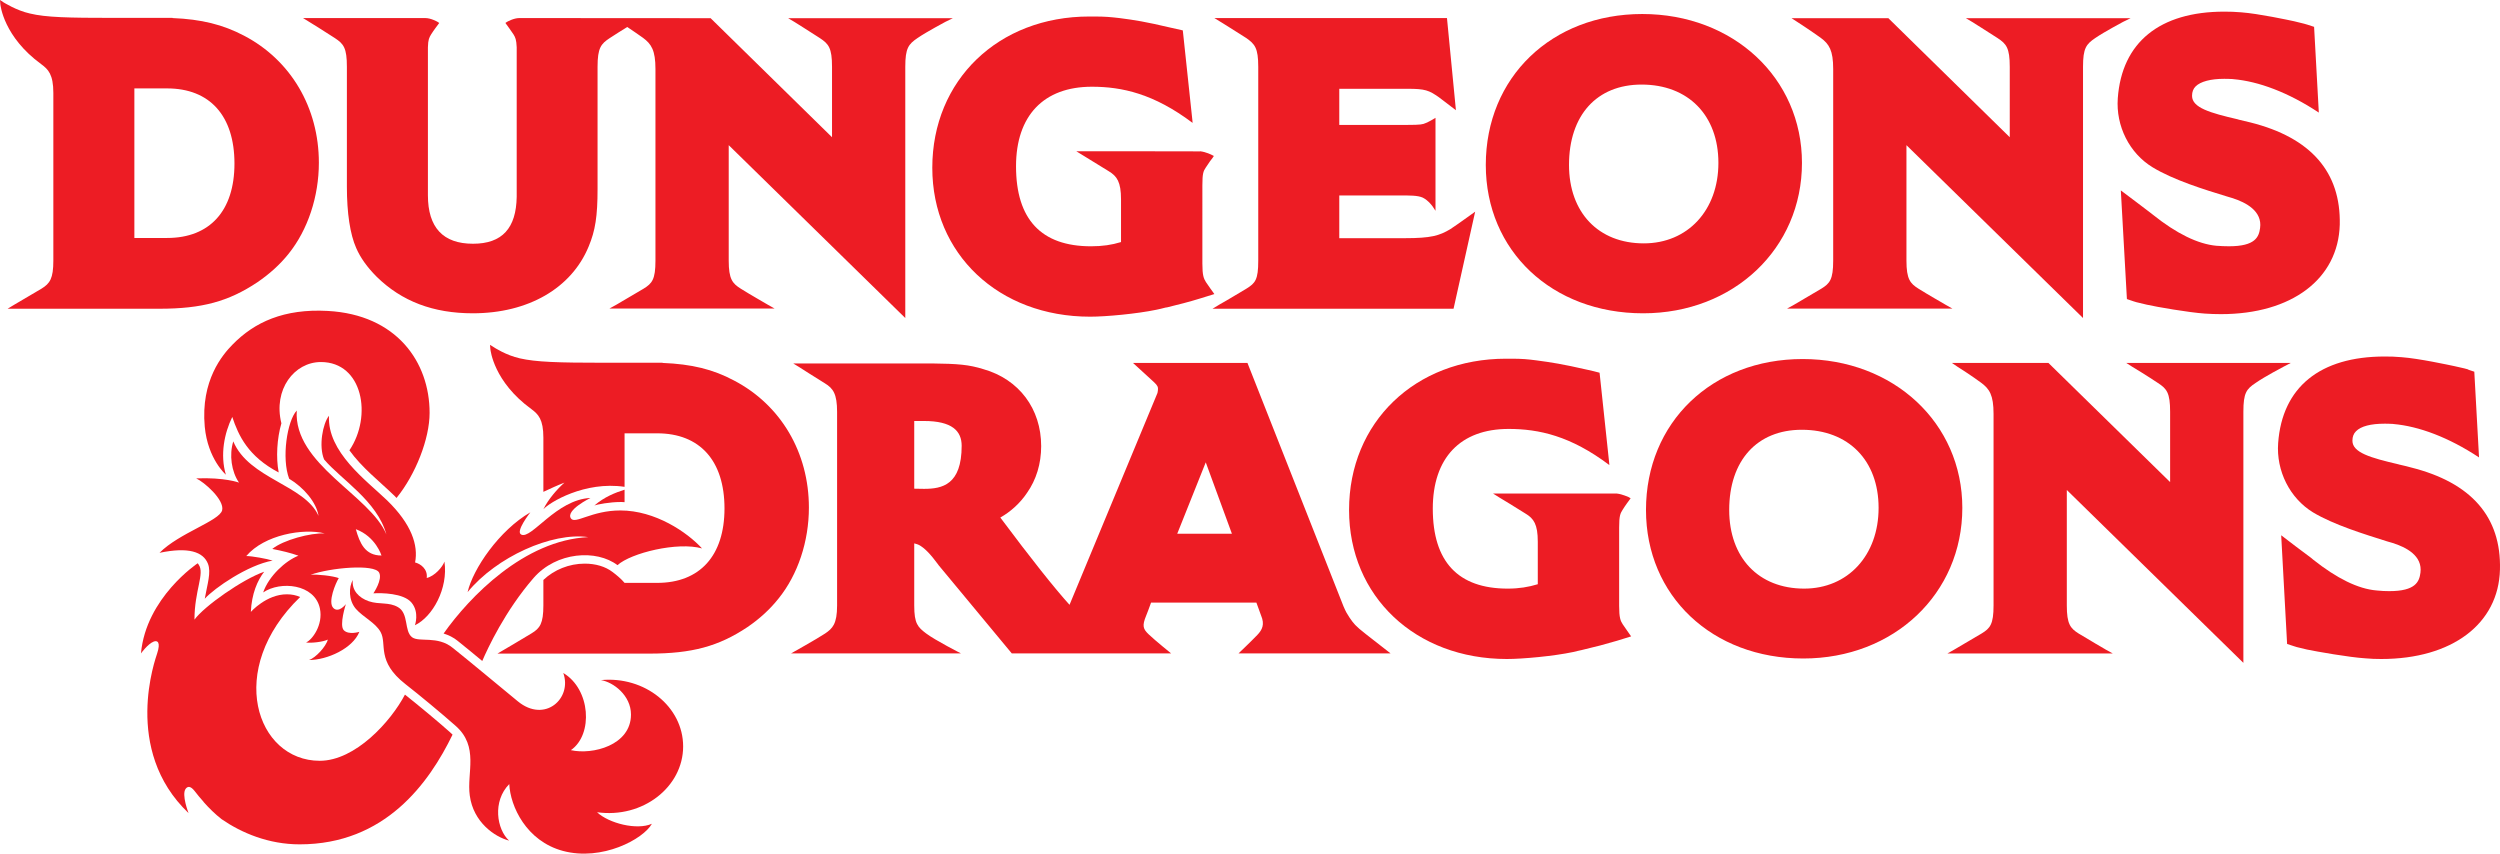 <?xml version="1.0" encoding="utf-8"?>
<!-- Generator: Adobe Illustrator 16.0.0, SVG Export Plug-In . SVG Version: 6.00 Build 0)  -->
<!DOCTYPE svg PUBLIC "-//W3C//DTD SVG 1.1//EN" "http://www.w3.org/Graphics/SVG/1.1/DTD/svg11.dtd">
<svg version="1.1" id="Layer_1" xmlns="http://www.w3.org/2000/svg" xmlns:xlink="http://www.w3.org/1999/xlink" x="0px" y="0px"
	 width="1000px" height="341.456px" viewBox="0 0 1000 341.456" enable-background="new 0 0 1000 341.456" xml:space="preserve">
<g>
	<path fill="#ED1C24" d="M248.139,200.807c0.541,0,1.081,0,1.688,0.066v-4.996c-3.646,1.148-8.238,2.954-12.086,6.347
		C238.889,201.735,244.087,200.807,248.139,200.807"/>
	<path fill="#ED1C24" d="M90.343,189.869c-2.364-7.969-0.608-16.61,2.565-23.093c2.499,7.495,6.347,15.801,18.568,22.214
		c-1.148-5.958-0.675-13.639,1.08-19.665c-3.376-13.554,5.199-24.51,15.8-24.51c16.745,0,20.662,21.607,11.411,35.313
		c4.862,6.836,12.356,12.711,17.353,17.572c0.472,0.455,1.013,0.945,1.485,1.485c7.63-9.386,13.234-23.633,13.234-34.031
		c0-20.391-13.234-39.297-40.783-40.782c-17.42-0.945-29.236,4.457-38.015,13.437c-3.983,4.052-12.829,14.315-11.141,32.883
		C83.119,183.656,90.343,189.869,90.343,189.869"/>
	<path fill="#ED1C24" d="M63.807,221.13c11.614-2.431,17.488-0.405,19.378,4.372c1.351,3.46-0.27,8.255-1.283,13.993
		c3.916-4.321,17.286-13.504,27.144-15.26c-2.296-0.742-8.238-1.823-10.533-1.823c7.225-8.507,22.822-11.208,31.397-9.047
		c-5.672-0.271-16.61,2.633-20.999,6.212c3.849,0.743,7.427,1.604,10.466,2.7c-5.199,2.026-11.884,8.171-14.112,14.703
		c6.887-4.71,20.594-3.427,22.687,6.364c1.417,6.667-3.173,12.693-5.537,13.639c1.891,0.338,6.82-0.202,8.71-1.148
		c-0.675,2.752-4.861,7.293-7.495,8.17c7.225,0,17.488-4.608,20.121-11.275c0,0-4.254,1.351-6.212-0.625
		c-1.958-1.94,0.81-10.449,0.81-10.449s-2.835,3.715-4.996,1.554c-2.363-2.296,0.945-10.061,2.161-11.968
		c-2.229-0.861-8.576-1.604-11.276-1.334c7.9-2.836,25.523-4.405,27.414-0.878c1.486,2.769-2.296,8.305-2.296,8.305
		c3.106-0.202,12.086-0.134,15.26,3.715c3.241,3.898,1.351,9.047,1.351,9.047c7.089-3.376,13.369-14.719,11.816-25.455
		c-0.743,2.161-3.916,5.808-7.089,6.55c0.472-3.578-2.499-5.688-4.659-6.212c1.351-6.888-1.418-15.344-11.208-24.848
		c-8.373-8.035-23.97-19.327-23.227-33.828c-2.499,3.106-4.186,12.154-1.958,17.472c6.819,8.051,21.202,16.542,24.915,29.995
		c-6.415-15.682-37.204-28.021-35.854-49.56c-3.849,4.118-6.145,19.108-3.038,27.278c5.874,3.512,10.938,9.504,11.749,14.854
		c-5.537-12.424-27.819-14.787-34.098-29.794c-1.688,5.351-0.743,12.104,2.295,16.492c0,0-5.739-2.16-17.15-1.688
		c3.106,1.351,11.411,8.574,10.398,12.762C87.777,208.369,71.64,213.213,63.807,221.13 M152.597,222.21
		c-6.617,0-8.71-4.996-10.263-10.533C150.301,214.648,152.597,222.21,152.597,222.21"/>
	<path fill="#ED1C24" d="M273.257,298.577c0,16.188-16.138,28.898-34.436,26.316c4.659,4.405,15.935,7.309,21.944,4.607
		c-3.444,6.195-19.987,15.058-35.583,10.871c-14.652-3.933-21.067-17.825-21.472-26.738c-6.82,6.888-4.997,18.163-0.067,22.62
		c-5.74-1.485-14.314-7.36-15.732-18.028c-1.283-9.132,3.849-19.581-5.74-27.954c-5.671-5.013-14.381-12.237-19.986-16.609
		c-11.749-9.184-7.292-16.003-9.925-20.813c-2.026-3.765-6.955-5.925-9.926-9.317c-2.971-3.494-2.836-8.644-1.215-11.546
		c-0.473,4.135,2.431,7.156,6.415,8.524c4.253,1.417,7.967,0.202,11.681,2.363c4.389,2.565,2.363,9.52,5.604,12.018
		c2.903,2.161,10.128-0.742,16.272,4.254c6.212,4.93,20.054,16.476,26.063,21.404c10.804,8.846,21.81-1.215,18.163-11.343
		c10.871,6.414,12.086,24.577,3.039,30.856c8.575,1.958,24.038-1.891,24.038-14.247c0-7.63-7.022-12.964-12.019-13.774
		C257.862,270.353,273.257,282.641,273.257,298.577"/>
	<path fill="#ED1C24" d="M179.943,292.837c0.337,0.32,0.743,0.675,1.08,1.013c-9.453,19.445-27.008,43.889-61.173,43.889
		c-12.356,0-23.16-4.523-31.195-10.061c-2.633-2.042-5.064-4.457-7.225-6.887v-0.068c-1.283-1.417-2.498-2.902-3.646-4.389
		c-1.553-1.958-2.701-1.891-3.511-0.827c-1.756,2.313,1.148,9.739,1.148,9.739c-26.671-25.387-13.099-62.051-12.559-63.874
		c1.485-4.524,0.135-5.334-1.418-4.727c-2.364,0.945-5.064,4.727-5.064,4.727c2.025-22.349,22.687-36.056,22.687-36.056
		c0.135,0.186,0.337,0.338,0.405,0.54c2.499,3.511-1.688,10.33-1.688,21.995c3.916-5.386,19.311-16.188,27.886-19.159
		c-2.701,3.511-4.997,8.777-5.334,16.069c0,0,6.212-7.039,14.381-7.039c1.958,0,3.781,0.354,5.334,1.098
		c-30.047,28.966-17.488,65.495,7.832,65.495c14.247,0,28.427-15.665,34.098-26.468
		C167.519,282.237,175.014,288.449,179.943,292.837"/>
	<path fill="#ED1C24" d="M280.819,219.375c-9.791-2.769-28.426,1.807-33.828,6.685c-8.372-6.363-24.375-5.401-33.558,5.132
		c-11.411,13.167-18.366,28.14-20.526,33.204c-3.714-3.09-7.292-5.993-9.656-7.9c-1.89-1.604-3.916-2.481-5.807-3.09
		c10.398-14.719,32.275-37.339,57.865-38.554c-14.517-2.094-36.799,7.968-48.277,22.011c2.161-9.317,12.626-24.712,25.118-31.937
		c0,0-6.145,7.765-3.646,8.912c4.051,2.026,14.044-14.043,27.684-14.651c0,0-9.993,4.861-7.833,8.17
		c1.688,2.498,8.237-3.174,19.783-3.174C262.116,204.182,274.877,212.893,280.819,219.375"/>
	<path fill="#ED1C24" d="M656.91,5.604c-36.258,0-62.592,25.32-62.592,60.364c0,34.369,26.468,59.352,62.929,59.352
		c36.192,0,63.538-25.878,63.538-60.162C720.785,31.194,693.303,5.604,656.91,5.604 M656.64,33.828
		c18.635,0,30.721,12.289,30.721,31.33c0,18.974-12.288,32.19-29.844,32.19c-18.162,0-29.912-12.339-29.912-31.38
		C627.605,46.116,638.679,33.828,656.64,33.828"/>
	<path fill="#ED1C24" d="M97.568,14.247c-8.373-4.389-16.948-6.55-28.562-7.023V7.157H45.645c-18.501,0-27.279-0.203-33.693-1.756
		C6.482,4.186,1.485,0.945,1.418,0.945L0,0l0.135,1.688c0.067,0.523,1.35,13.032,16.34,23.97c2.836,2.092,4.862,4.118,4.862,11.545
		v67.048c0,7.158-1.351,9.115-4.727,11.209c-3.511,2.093-11.006,6.481-11.006,6.481l-2.566,1.554H63.74
		c17.083,0,27.684-2.904,39.229-10.601c4.861-3.326,9.048-7.09,12.491-11.411c7.697-9.588,12.086-22.907,12.086-36.394
		C127.547,43.078,116.338,24.038,97.568,14.247 M66.846,95.187H53.747V35.364h13.099c17.083,0,26.94,10.955,26.94,30.064
		C93.786,84.316,83.928,95.187,66.846,95.187"/>
	<path fill="#ED1C24" d="M935.906,89.87c-0.608,21.742-19.243,35.786-47.535,35.786c-2.093,0-4.254-0.068-6.414-0.22
		c-6.549-0.456-19.379-2.684-23.228-3.562c-3.984-0.877-5.198-1.283-5.334-1.351l-2.633-0.895l-2.431-43.466l6.076,4.574
		l5.807,4.406c0.203,0.202,0.54,0.405,0.945,0.742c9.453,7.563,18.028,11.749,25.389,12.424c1.822,0.135,3.511,0.203,5.063,0.203
		c10.601,0,11.95-3.781,12.424-7.292c0.945-6.752-5.604-10.263-11.208-12.019l-2.094-0.625c-9.048-2.751-21.404-6.601-29.709-11.664
		c-9.25-5.621-14.72-16.476-13.909-27.616c1.621-22.349,16.745-34.638,42.605-34.638c2.161,0,4.456,0.067,6.752,0.27
		c7.089,0.541,18.906,3.089,21.202,3.579c3.781,0.877,5.063,1.283,5.266,1.351l0.405,0.135l2.296,0.743l1.891,34.301
		c-12.221-8.103-24.173-12.509-34.165-13.37c-0.203,0-0.405-0.068-0.607-0.068c-0.068,0-0.203,0-0.339,0
		c-0.945-0.067-1.89-0.067-2.769-0.067c-5.4,0-9.451,1.081-11.411,3.038c-0.944,0.946-1.417,2.161-1.417,3.782
		c0,4.727,7.225,6.819,18.298,9.385l0.405,0.135c1.554,0.338,3.174,0.743,4.727,1.13C924.427,55.096,936.378,68.871,935.906,89.87"
		/>
	<path fill="#ED1C24" d="M590.064,84.671l-8.643,38.825h-96.419l2.565-1.554c0.135,0,7.428-4.321,11.006-6.481
		c3.579-2.228,4.726-3.579,4.726-11.209v-77.53c0-7.546-1.351-9.099-4.861-11.546c-3.781-2.482-10.128-6.33-10.196-6.415
		l-2.498-1.536h93.043l3.58,36.867l-6.753-5.148c-4.052-2.837-5.537-3.427-12.56-3.427h-27.346v14.449h27.278
		c5.334,0,6.146-0.219,7.293-0.742c1.351-0.54,2.903-1.486,2.903-1.486l1.013-0.608v37.188l-1.147-1.739
		c0,0-1.621-2.363-3.916-3.511c-2.026-0.945-5.537-0.877-8.778-0.877c-0.676,0-24.646,0-24.646,0v17.083h26.334
		c10.397,0,13.707-1.013,18.028-3.578C582.299,90.275,590.064,84.671,590.064,84.671"/>
	<path fill="#ED1C24" d="M315.254,7.275l2.499,1.485c0.067,0.085,6.347,3.933,10.196,6.482c3.511,2.313,4.861,3.933,4.861,11.479
		v28.173l-48.615-47.67v0.051l-76.434-0.051c-2.296,0-4.727,1.418-4.861,1.469l-0.743,0.489l0.54,0.743c0,0,1.688,2.295,2.701,3.831
		c0.743,1.232,1.148,2.043,1.283,5.149c0,0,0,59.081,0,59.216v0.607c-0.203,12.492-5.739,18.771-17.488,18.771
		c-11.951,0-18.028-6.482-18.028-19.378V18.906c0.068-3.106,0.541-3.917,1.283-5.149c0.945-1.536,2.701-3.831,2.701-3.831
		l0.54-0.743l-0.743-0.489c-0.135-0.051-2.565-1.469-4.861-1.469H121.2l2.498,1.536c0.068,0,6.347,3.933,10.263,6.482
		c3.511,2.313,4.794,3.933,4.794,11.479v47.957c0,10.532,1.283,19.023,3.714,24.51c1.688,3.899,4.389,7.697,8.237,11.546
		c9.993,9.79,22.552,14.584,38.419,14.584c22.147,0,39.433-10.01,46.32-26.671c2.701-6.432,3.578-12.221,3.578-23.092V26.721
		c0-7.546,1.351-9.166,4.862-11.479c2.093-1.401,4.861-3.089,7.022-4.439c1.958,1.283,4.457,3.038,6.28,4.321
		c3.375,2.498,4.996,4.996,4.996,12.491v76.636c0,7.563-1.35,9.115-4.726,11.209c-3.714,2.229-10.938,6.415-11.006,6.481
		l-2.701,1.486h66.103l-2.633-1.486c-0.068-0.067-7.428-4.253-10.938-6.481c-3.309-2.094-4.794-3.798-4.794-11.209V58.067
		l70.626,69.142V26.721c0-7.478,1.283-9.031,4.862-11.479c3.916-2.684,11.073-6.397,11.141-6.482l3.038-1.485H315.254z"/>
	<path fill="#ED1C24" d="M852.247,7.275l-3.037,1.485c-0.068,0.085-7.226,3.798-11.142,6.482c-3.579,2.448-4.861,4.001-4.861,11.479
		v100.488L762.58,58.067v46.184c0,7.411,1.485,9.115,4.794,11.209c3.511,2.229,10.871,6.415,10.938,6.481l2.634,1.486h-66.103
		l2.7-1.486c0.068-0.067,7.292-4.253,11.006-6.481c3.376-2.094,4.727-3.646,4.727-11.209V27.615c0-7.495-1.621-9.993-4.997-12.491
		c-3.375-2.431-9.317-6.364-9.385-6.364l-2.296-1.485h38.689V7.224l48.614,47.67V26.721c0-7.546-1.351-9.166-4.861-11.479
		c-3.849-2.549-10.128-6.397-10.195-6.482l-2.499-1.485H852.247z"/>
	<path fill="#ED1C24" d="M485.069,116.675c0,0-1.688-2.295-2.701-3.849c-0.877-1.417-1.417-2.633-1.417-7.359V74.07
		c0-4.727,0.405-5.621,1.351-7.039c0.945-1.536,2.633-3.832,2.701-3.832l0.54-0.81l-0.81-0.421
		c-0.135-0.051-2.296-1.199-4.727-1.469v0.05c-0.608-0.05-49.493-0.05-49.493-0.05l2.498,1.536c0,0,7.292,4.473,10.533,6.481
		c3.241,1.975,4.862,4.254,4.862,11.226v17.083c-3.714,1.147-7.495,1.688-12.019,1.688c-19.918,0-29.979-10.804-29.979-32.005
		c0-20.188,11.006-31.819,30.317-31.819c12.086,0,24.78,2.785,40.31,14.467l-0.068-0.878l-3.579-33.625l-0.27-2.499l-2.431-0.557
		l-2.363-0.523c-10.331-2.43-14.382-3.055-20.526-3.849c-3.579-0.405-5.604-0.625-10.128-0.625c0,0-1.283,0-1.958,0
		c-36.394,0-62.794,25.472-62.794,60.499c0,34.503,26.536,59.57,63.132,59.57c6.347,0,18.703-1.148,26.468-2.769
		c1.485-0.271,2.295-0.54,3.443-0.811c0.27-0.067,0.541-0.135,0.81-0.135c4.389-1.08,8.778-2.161,13.302-3.578l5.672-1.756
		L485.069,116.675z"/>
	<path fill="#ED1C24" d="M964.332,186.964c-1.553-0.404-3.105-0.81-4.659-1.147l-0.472-0.136
		c-11.006-2.564-18.231-4.658-18.231-9.385c0-1.62,0.473-2.836,1.418-3.781c1.958-2.025,5.942-3.039,11.411-3.039
		c0.878,0,1.823,0,2.769,0.068c0.135,0,0.202,0,0.338,0c0.202,0,0.405,0.067,0.54,0.067c9.992,0.878,21.944,5.267,34.165,13.353
		l-1.891-34.284l-2.229-0.743l-0.404-0.219c-0.203-0.051-1.486-0.457-5.334-1.267c-2.296-0.473-14.112-3.055-21.135-3.578
		c-2.296-0.22-4.592-0.271-6.751-0.271c-25.861,0-40.985,12.272-42.606,34.622c-0.811,11.158,4.659,22.028,13.909,27.7
		c8.305,4.997,20.661,8.778,29.642,11.614l2.094,0.606c5.671,1.756,12.153,5.2,11.275,11.935c-0.473,3.579-1.891,7.377-12.491,7.377
		c-1.486,0-3.241-0.067-5.064-0.271c-7.359-0.624-15.867-4.794-25.388-12.355c-0.337-0.338-0.675-0.608-0.878-0.743l-5.874-4.389
		l-6.01-4.592l2.364,43.483l2.296,0.743l0.404,0.135c0.068,0.067,1.351,0.473,5.267,1.351c3.917,0.81,16.745,3.089,23.295,3.511
		c2.094,0.203,4.254,0.271,6.415,0.271c28.291,0,46.927-14.045,47.467-35.786C1000.523,206.799,988.572,193.042,964.332,186.964"/>
	<path fill="#ED1C24" d="M721.054,143.616c-36.326,0-62.659,25.388-62.659,60.364c0,34.368,26.468,59.419,62.929,59.419
		c36.26,0,63.605-25.929,63.605-60.246C784.929,169.207,757.448,143.616,721.054,143.616 M721.663,235.445
		c-18.23,0-29.98-12.356-29.98-31.465c0-19.784,11.142-32.072,29.034-32.072c18.704,0,30.722,12.288,30.722,31.245
		C751.438,222.143,739.15,235.445,721.663,235.445"/>
	<path fill="#ED1C24" d="M293.58,152.191c-8.372-4.473-16.88-6.55-28.561-7.021v-0.068h-23.362c-18.5,0-27.278-0.287-33.692-1.755
		c-5.537-1.216-10.466-4.457-10.533-4.524l-1.418-0.877l0.135,1.688c0.067,0.54,1.351,13.032,16.34,23.953
		c2.835,2.093,4.861,4.136,4.861,11.478v21.675c2.701-1.267,5.469-2.549,8.44-3.697c-2.768,2.431-6.482,6.617-8.44,10.668
		c2.363-2.717,16.542-11.36,32.478-8.979v-21.404h13.031c17.083,0,26.941,10.938,26.941,30.047c0,18.905-9.858,29.776-26.941,29.776
		h-13.031c-1.283-1.553-3.309-3.241-4.862-4.389c-2.835-2.161-6.752-3.309-11.073-3.309c-6.212,0-12.221,2.431-16.542,6.533v10.212
		c0,7.157-1.351,9.115-4.727,11.141c-3.511,2.161-11.006,6.55-11.006,6.55l-2.633,1.553h60.769c17.015,0,27.684-2.903,39.23-10.601
		c4.861-3.309,9.047-7.157,12.424-11.411c7.765-9.604,12.154-22.889,12.154-36.394C323.56,181.023,312.351,161.982,293.58,152.191"
		/>
	<path fill="#ED1C24" d="M539.829,247.058c-1.08-1.688-1.419-2.16-2.431-4.523c-0.271-0.608-38.419-97.365-38.419-97.365H453.2
		l8.237,7.545c1.756,1.57,1.756,2.228,1.756,2.853c0,0.473-0.068,1.013-0.203,1.621c0,0-34.84,83.996-35.178,84.738
		c-5.942-6.549-15.529-18.635-27.683-34.908c4.186-2.379,7.9-5.738,10.668-9.857c3.713-5.267,5.671-11.682,5.671-18.703
		c0-14.939-8.845-26.739-23.092-30.79c-5.874-1.823-10.128-2.161-20.729-2.296c-3.106,0-55.367,0-55.367,0l2.431,1.485
		c0,0,6.819,4.389,10.263,6.482c3.309,2.025,4.862,4.254,4.862,11.411v77.446c0,7.428-1.823,9.183-4.794,11.208
		c-3.241,2.161-13.639,7.968-13.639,7.968h67.994c0,0-10.331-5.267-13.909-7.968c-3.376-2.565-4.794-3.916-4.794-11.208v-24.848
		c1.013,0.253,1.553,0.473,1.823,0.607c2.229,1.147,4.659,3.646,7.833,7.968l0.067,0.135l0.067,0.068l29.237,35.245h63.739
		c0,0-6.279-5.063-8.913-7.563c-2.363-2.229-2.769-3.443-1.08-7.563c0.405-1.013,1.147-2.902,1.958-5.198h42.133
		c0.878,2.413,1.554,4.253,1.891,5.198c1.486,3.511,0.473,5.672-1.553,7.766c-2.296,2.413-7.495,7.359-7.495,7.359h60.836
		l-9.857-7.697C542.057,250.299,541.517,249.489,539.829,247.058 M369.609,195.54c-0.607,0-2.228-0.067-3.916-0.067v-27.076h3.916
		c11.208,0,15.057,3.984,15.057,9.925C384.666,193.919,376.901,195.54,369.609,195.54 M470.89,213.5l11.411-28.562l10.465,28.562
		H470.89z"/>
	<path fill="#ED1C24" d="M916.324,145.17h-65.832l2.43,1.553c0.068,0,6.415,3.899,10.264,6.481
		c3.512,2.296,4.862,3.899,4.862,11.479v28.157l-48.683-47.669h-38.622l2.296,1.553c0.067,0,6.01,3.832,9.385,6.347
		c3.377,2.498,4.997,4.929,4.997,12.492v76.636c0,7.495-1.35,9.115-4.794,11.208c-3.714,2.229-10.938,6.415-11.006,6.482
		l-2.634,1.485h66.104l-2.701-1.485c-0.067-0.067-7.359-4.254-10.938-6.482c-3.309-2.093-4.727-3.78-4.727-11.208v-46.201
		l70.627,69.142V164.683c0-7.495,1.215-9.065,4.861-11.479c3.849-2.7,11.074-6.415,11.142-6.481L916.324,145.17z"/>
	<path fill="#ED1C24" d="M651.778,253.59c0-0.051-1.688-2.346-2.701-3.898c-0.877-1.351-1.418-2.583-1.418-7.359v-31.33
		c0-4.727,0.473-5.621,1.352-7.022c0.944-1.57,2.633-3.849,2.7-3.916l0.54-0.743l-0.81-0.489c-0.136,0-2.296-1.131-4.727-1.418
		c-0.608,0-49.493,0-49.493,0l2.498,1.57c0,0,7.292,4.389,10.533,6.481c3.241,1.959,4.862,4.237,4.862,11.209v17.015
		c-3.715,1.131-7.495,1.756-12.019,1.756c-19.919,0-29.98-10.804-29.98-32.005c0-20.257,11.007-31.87,30.317-31.87
		c12.086,0,24.78,2.751,40.31,14.449l-0.066-0.827l-3.579-33.608l-0.27-2.498l-2.432-0.625l-2.295-0.523
		c-10.398-2.379-14.449-2.971-20.594-3.798c-3.579-0.456-5.537-0.659-10.129-0.659h-1.957c-36.396,0-62.795,25.456-62.795,60.499
		c0,34.571,26.536,59.621,63.131,59.621c6.415,0,18.703-1.148,26.469-2.785c1.486-0.321,2.296-0.591,3.443-0.794
		c0.271-0.067,0.541-0.135,0.811-0.202c4.389-1.013,8.777-2.161,13.301-3.511l5.672-1.756L651.778,253.59z"/>
</g>
</svg>
